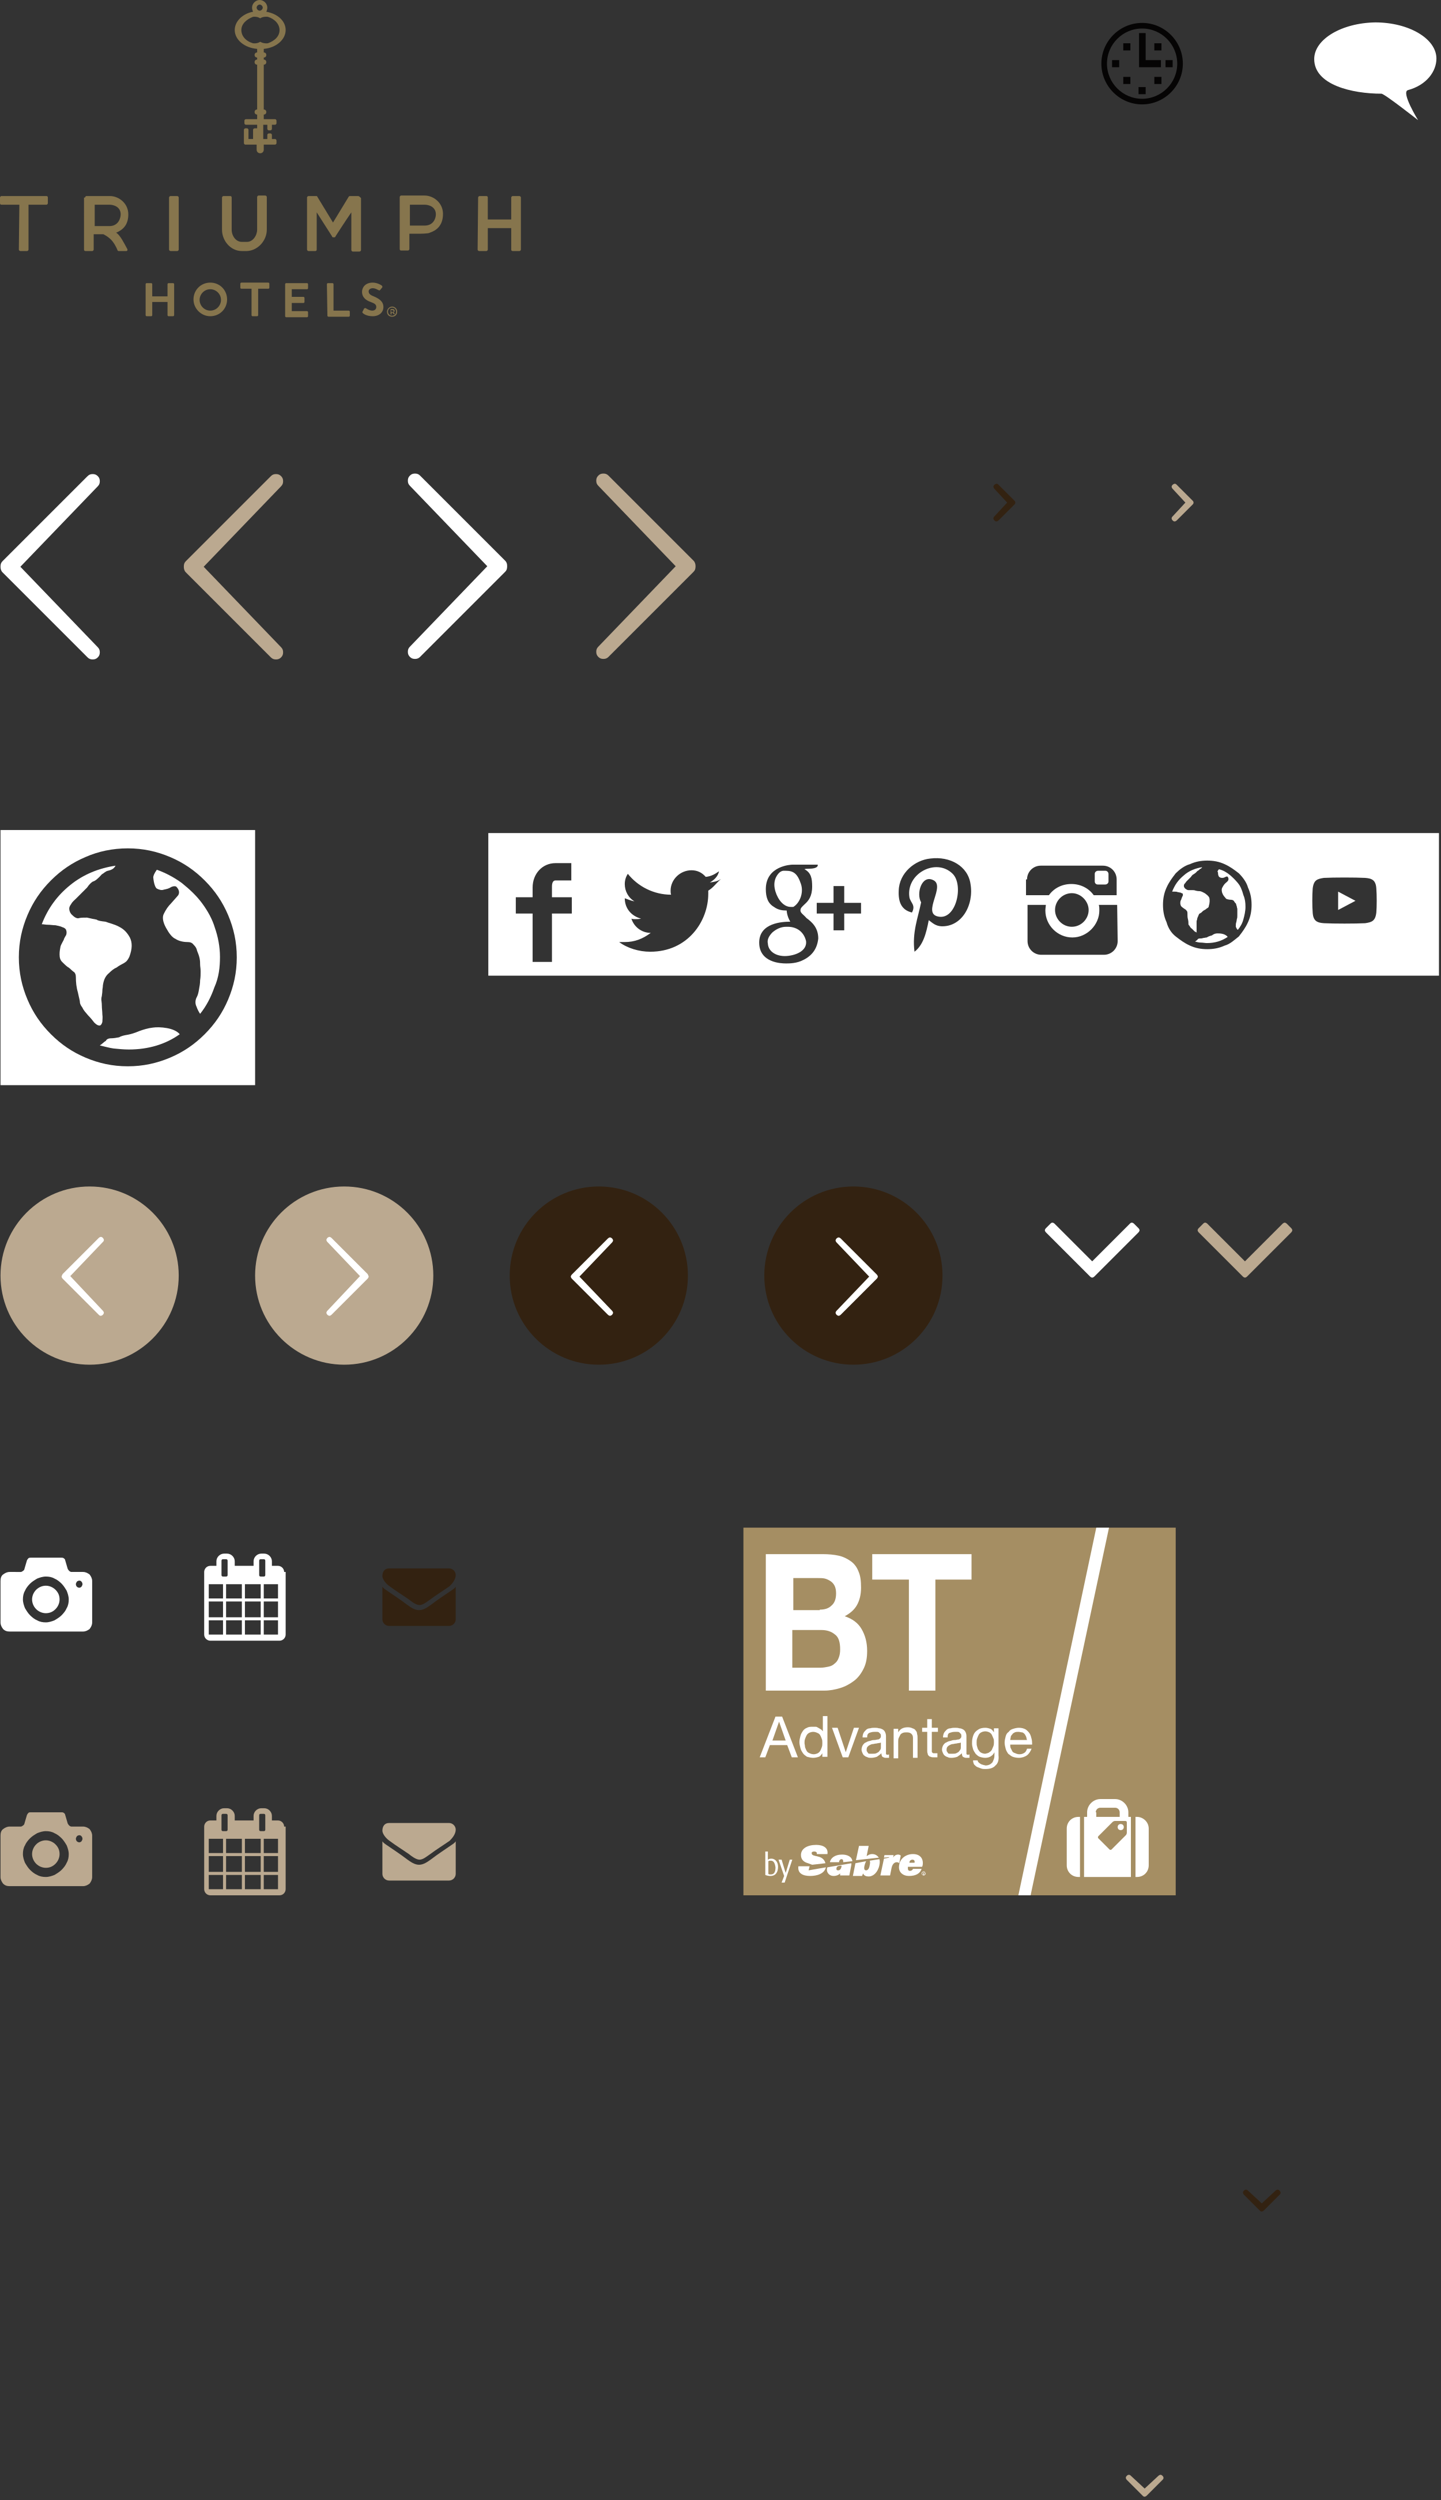 <?xml version="1.0" encoding="utf-8"?>
<!-- Generator: Adobe Illustrator 19.2.0, SVG Export Plug-In . SVG Version: 6.00 Build 0)  -->
<svg version="1.1" id="Layer_1" xmlns="http://www.w3.org/2000/svg" xmlns:xlink="http://www.w3.org/1999/xlink" x="0px" y="0px"
	 width="283px" height="491px" viewBox="0 0 283 491" style="enable-background:new 0 0 283 491;" xml:space="preserve">
<rect x="0" y="0" width="283" height="491" fill="#333333" stroke="none"/>
<style type="text/css">
	.st0{fill:#332211;}
	.st1{fill:#BBA990;}
	.st2{fill:#FFFFFF;}
	.st3{fill:#86754D;}
	.st4{fill:#050404;}
	.st5{fill:#A58E63;}
</style>
<circle class="st0" cx="167.6" cy="250.5" r="17.5"/>
<circle class="st0" cx="117.6" cy="250.5" r="17.5"/>
<circle class="st1" cx="67.6" cy="250.5" r="17.5"/>
<circle class="st1" cx="17.6" cy="250.5" r="17.5"/>
<path class="st2" d="M80.5,127c-0.3,0.3-0.4,0.6-0.4,1c0,0.4,0.1,0.7,0.4,1s0.6,0.4,1,0.4s0.7-0.1,1-0.4l16.7-16.7
	c0.3-0.3,0.4-0.6,0.4-1.1s-0.1-0.8-0.4-1.1L82.5,93.4c-0.3-0.3-0.6-0.4-1-0.4s-0.7,0.1-1,0.4s-0.4,0.6-0.4,1s0.1,0.7,0.4,1
	l15.2,15.8L80.5,127z"/>
<path class="st2" d="M4,111.3l15.2-15.8c0.3-0.3,0.4-0.6,0.4-1s-0.1-0.7-0.4-1s-0.6-0.4-1-0.4s-0.7,0.1-1,0.4L0.5,110.2
	c-0.3,0.3-0.4,0.6-0.4,1.1c0,0.4,0.1,0.8,0.4,1.1l16.7,16.7c0.3,0.3,0.6,0.4,1,0.4s0.7-0.1,1-0.4s0.4-0.6,0.4-1s-0.1-0.7-0.4-1
	L4,111.3z"/>
<path class="st1" d="M117.5,127c-0.3,0.3-0.4,0.6-0.4,1c0,0.4,0.1,0.7,0.4,1s0.6,0.4,1,0.4s0.7-0.1,1-0.4l16.7-16.7
	c0.3-0.3,0.4-0.6,0.4-1.1c0-0.4-0.1-0.8-0.4-1.1l-16.7-16.7c-0.3-0.3-0.6-0.4-1-0.4s-0.7,0.1-1,0.4s-0.4,0.6-0.4,1s0.1,0.7,0.4,1
	l15.2,15.8L117.5,127z"/>
<path class="st1" d="M40,111.3l15.2-15.8c0.3-0.3,0.4-0.6,0.4-1s-0.1-0.7-0.4-1s-0.6-0.4-1-0.4s-0.7,0.1-1,0.4l-16.7,16.7
	c-0.3,0.3-0.4,0.6-0.4,1.1c0,0.4,0.1,0.8,0.4,1.1l16.7,16.7c0.3,0.3,0.6,0.4,1,0.4s0.7-0.1,1-0.4s0.4-0.6,0.4-1s-0.1-0.7-0.4-1
	L40,111.3z"/>
<path class="st2" d="M20.2,257.4c0.1,0.1,0.2,0.3,0.2,0.4s-0.1,0.3-0.2,0.4s-0.3,0.2-0.4,0.2c-0.2,0-0.3-0.1-0.4-0.2l-7.1-7.1
	c-0.1-0.1-0.2-0.3-0.2-0.4s0.1-0.3,0.2-0.5l7.1-7.1c0.1-0.1,0.3-0.2,0.4-0.2c0.2,0,0.3,0.1,0.4,0.2c0.1,0.1,0.2,0.3,0.2,0.4
	c0,0.2-0.1,0.3-0.2,0.4l-6.4,6.7L20.2,257.4z"/>
<path class="st2" d="M64.3,257.4c-0.1,0.1-0.2,0.3-0.2,0.4s0.1,0.3,0.2,0.4s0.3,0.2,0.4,0.2s0.3-0.1,0.4-0.2l7.1-7.1
	c0.1-0.1,0.2-0.3,0.2-0.4s-0.1-0.3-0.2-0.5l-7.1-7.1c-0.1-0.1-0.3-0.2-0.4-0.2s-0.3,0.1-0.4,0.2s-0.2,0.3-0.2,0.4s0.1,0.3,0.2,0.4
	l6.4,6.7L64.3,257.4z"/>
<path class="st2" d="M120.2,257.4c0.1,0.1,0.2,0.3,0.2,0.4s-0.1,0.3-0.2,0.4s-0.3,0.2-0.4,0.2s-0.3-0.1-0.4-0.2l-7.1-7.1
	c-0.1-0.1-0.2-0.3-0.2-0.4s0.1-0.3,0.2-0.4l7.1-7.1c0.1-0.1,0.3-0.2,0.4-0.2s0.3,0.1,0.4,0.2s0.2,0.3,0.2,0.4s-0.1,0.3-0.2,0.4
	l-6.4,6.7L120.2,257.4z"/>
<path class="st2" d="M164.3,257.4c-0.1,0.1-0.2,0.3-0.2,0.4s0.1,0.3,0.2,0.4c0.1,0.1,0.3,0.2,0.4,0.2c0.1,0,0.3-0.1,0.4-0.2l7.1-7.1
	c0.1-0.1,0.2-0.3,0.2-0.4s-0.1-0.3-0.2-0.4l-7.1-7.1c-0.1-0.1-0.3-0.2-0.4-0.2c-0.1,0-0.3,0.1-0.4,0.2c-0.1,0.1-0.2,0.3-0.2,0.4
	s0.1,0.3,0.2,0.4l6.4,6.7L164.3,257.4z"/>
<path class="st1" d="M224.8,488.7l-2.7-2.5c-0.1-0.1-0.2-0.2-0.4-0.2s-0.3,0.1-0.4,0.2c-0.1,0.1-0.2,0.2-0.2,0.4
	c0,0.1,0.1,0.3,0.2,0.4l3.1,3.1c0.1,0.1,0.2,0.2,0.4,0.2c0.1,0,0.3-0.1,0.4-0.2l3.1-3.1c0.1-0.1,0.2-0.2,0.2-0.4s-0.1-0.3-0.2-0.4
	c-0.1-0.1-0.2-0.2-0.4-0.2c-0.1,0-0.3,0.1-0.4,0.2L224.8,488.7z"/>
<path class="st0" d="M247.8,432.7l-2.7-2.5c-0.1-0.1-0.2-0.2-0.4-0.2s-0.3,0.1-0.4,0.2c-0.1,0.1-0.2,0.2-0.2,0.4
	c0,0.1,0.1,0.3,0.2,0.4l3.1,3.1c0.1,0.1,0.2,0.2,0.4,0.2c0.1,0,0.3-0.1,0.4-0.2l3.1-3.1c0.1-0.1,0.2-0.2,0.2-0.4
	c0-0.1-0.1-0.3-0.2-0.4s-0.2-0.2-0.4-0.2c-0.1,0-0.3,0.1-0.4,0.2L247.8,432.7z"/>
<path class="st0" d="M197.8,98.7l-2.5,2.7c-0.1,0.1-0.2,0.2-0.2,0.4s0.1,0.3,0.2,0.4c0.1,0.1,0.2,0.2,0.4,0.2c0.1,0,0.3-0.1,0.4-0.2
	l3.1-3.1c0.1-0.1,0.2-0.2,0.2-0.4s-0.1-0.3-0.2-0.4l-3.1-3.1c-0.1-0.1-0.2-0.2-0.4-0.2c-0.1,0-0.3,0.1-0.4,0.2
	c-0.1,0.1-0.2,0.2-0.2,0.4c0,0.1,0.1,0.3,0.2,0.4L197.8,98.7z"/>
<path class="st1" d="M232.8,98.7l-2.5,2.7c-0.1,0.1-0.2,0.2-0.2,0.4s0.1,0.3,0.2,0.4c0.1,0.1,0.2,0.2,0.4,0.2c0.1,0,0.3-0.1,0.4-0.2
	l3.1-3.1c0.1-0.1,0.2-0.2,0.2-0.4s-0.1-0.3-0.2-0.4l-3.1-3.1c-0.1-0.1-0.2-0.2-0.4-0.2c-0.1,0-0.3,0.1-0.4,0.2s-0.2,0.2-0.2,0.4
	c0,0.1,0.1,0.3,0.2,0.4L232.8,98.7z"/>
<path class="st2" d="M7.1,312.2c-0.5,0.5-0.8,1.2-0.8,1.9s0.3,1.4,0.8,1.9s1.2,0.8,1.9,0.8c0.8,0,1.4-0.3,1.9-0.8s0.8-1.2,0.8-1.9
	c0-0.8-0.3-1.4-0.8-1.9s-1.2-0.8-1.9-0.8S7.6,311.7,7.1,312.2z M14,308.7c-0.1,0-0.3-0.1-0.4-0.2c-0.1-0.1-0.2-0.2-0.3-0.4l-0.5-1.7
	c0-0.1-0.1-0.3-0.3-0.4c-0.1-0.1-0.3-0.1-0.4-0.1H6c-0.1,0-0.3,0-0.4,0.1s-0.2,0.2-0.3,0.4l-0.5,1.7c0,0.1-0.1,0.3-0.3,0.4
	c-0.1,0.1-0.3,0.2-0.4,0.2H1.9c-0.5,0-0.9,0.2-1.3,0.5s-0.5,0.8-0.5,1.3v8.1c0,0.5,0.2,0.9,0.5,1.3c0.4,0.4,0.8,0.5,1.3,0.5h14.4
	c0.5,0,0.9-0.2,1.3-0.5c0.3-0.4,0.5-0.8,0.5-1.3v-8.1c0-0.5-0.2-0.9-0.5-1.3c-0.4-0.3-0.8-0.5-1.3-0.5H14L14,308.7z M7.3,318.2
	c-0.5-0.2-1-0.6-1.4-1s-0.7-0.9-1-1.4c-0.2-0.5-0.4-1.1-0.4-1.7s0.1-1.2,0.4-1.7c0.2-0.5,0.6-1,1-1.4s0.9-0.7,1.4-1
	c0.5-0.2,1.1-0.4,1.7-0.4c0.6,0,1.2,0.1,1.7,0.4c0.5,0.2,1,0.6,1.4,1s0.7,0.9,1,1.4c0.2,0.5,0.4,1.1,0.4,1.7s-0.1,1.2-0.4,1.7
	c-0.2,0.5-0.6,1-1,1.4s-0.9,0.7-1.4,1c-0.5,0.2-1.1,0.4-1.7,0.4S7.8,318.5,7.3,318.2z M15.1,311.6c-0.1-0.1-0.2-0.3-0.2-0.5
	s0.1-0.3,0.2-0.5c0.1-0.1,0.3-0.2,0.5-0.2s0.3,0.1,0.4,0.2c0.1,0.1,0.2,0.3,0.2,0.5s-0.1,0.3-0.2,0.5c-0.1,0.1-0.3,0.2-0.4,0.2
	C15.4,311.8,15.2,311.7,15.1,311.6z"/>
<path class="st1" d="M7.1,362.2c-0.5,0.5-0.8,1.2-0.8,1.9s0.3,1.4,0.8,1.9s1.2,0.8,1.9,0.8c0.8,0,1.4-0.3,1.9-0.8s0.8-1.2,0.8-1.9
	c0-0.8-0.3-1.4-0.8-1.9s-1.2-0.8-1.9-0.8S7.6,361.7,7.1,362.2z M14,358.7c-0.1,0-0.3-0.1-0.4-0.2c-0.1-0.1-0.2-0.2-0.3-0.4l-0.5-1.7
	c0-0.1-0.1-0.3-0.3-0.4c-0.1-0.1-0.3-0.1-0.4-0.1H6c-0.1,0-0.3,0-0.4,0.1s-0.2,0.2-0.3,0.4l-0.5,1.7c0,0.1-0.1,0.3-0.3,0.4
	c-0.1,0.1-0.3,0.2-0.4,0.2H1.9c-0.5,0-0.9,0.2-1.3,0.5s-0.5,0.8-0.5,1.3v8.1c0,0.5,0.2,0.9,0.5,1.3c0.4,0.4,0.8,0.5,1.3,0.5h14.4
	c0.5,0,0.9-0.2,1.3-0.5c0.3-0.4,0.5-0.8,0.5-1.3v-8.1c0-0.5-0.2-0.9-0.5-1.3c-0.4-0.3-0.8-0.5-1.3-0.5H14L14,358.7z M7.3,368.2
	c-0.5-0.2-1-0.6-1.4-1s-0.7-0.9-1-1.4c-0.2-0.5-0.4-1.1-0.4-1.7s0.1-1.2,0.4-1.7c0.2-0.5,0.6-1,1-1.4s0.9-0.7,1.4-1
	c0.5-0.2,1.1-0.4,1.7-0.4c0.6,0,1.2,0.1,1.7,0.4c0.5,0.2,1,0.6,1.4,1s0.7,0.9,1,1.4c0.2,0.5,0.4,1.1,0.4,1.7s-0.1,1.2-0.4,1.7
	c-0.2,0.5-0.6,1-1,1.4s-0.9,0.7-1.4,1c-0.5,0.2-1.1,0.4-1.7,0.4C8.4,368.6,7.8,368.5,7.3,368.2z M15.1,361.6
	c-0.1-0.1-0.2-0.3-0.2-0.5s0.1-0.3,0.2-0.5c0.1-0.1,0.3-0.2,0.5-0.2s0.3,0.1,0.4,0.2c0.1,0.1,0.2,0.3,0.2,0.5s-0.1,0.3-0.2,0.5
	c-0.1,0.1-0.3,0.2-0.4,0.2C15.4,361.8,15.2,361.7,15.1,361.6z"/>
<g>
	<path class="st2" d="M20.1,200.7c0-0.4,0.1-0.9,0-1.5c0-0.6-0.1-1.1-0.1-1.7c0-0.6-0.1-1-0.1-1.2c0-0.1,0-0.4,0.1-0.7
		c0-0.2,0.1-0.6,0.1-1s0.1-0.7,0.1-1c0-0.2,0.1-0.5,0.1-0.6c0.2-0.9,0.6-1.5,1.1-1.9c0.5-0.5,1-0.9,1.5-1.1c0.5-0.4,1-0.6,1.5-0.9
		s0.7-0.6,1-1.2c0.6-1.6,0.6-2.8,0.1-3.8c-0.5-0.9-1.1-1.6-2.1-2.1c-0.9-0.5-1.9-0.7-2.7-1c-0.9-0.1-1.5-0.2-1.7-0.4
		c-0.5-0.1-1.1-0.2-1.9-0.4c-0.7,0-1.2,0-1.6,0.1c-0.2,0.1-0.7,0-1.2-0.5c-0.5-0.4-0.7-0.9-0.7-1.4c0-0.2,0.1-0.5,0.4-0.9
		c0.2-0.4,0.6-0.7,1-1.1c0.4-0.4,0.7-0.7,1.1-1.1c0.4-0.4,0.7-0.7,1-1c0.4-0.6,0.9-1.1,1.2-1.2c0.4-0.1,1-0.6,1.7-1.4
		c0.4-0.2,0.7-0.6,1.2-0.7c0.9-0.2,1.2-0.5,1.5-1c-3.3,0.5-6.3,1.7-8.9,3.8s-4.4,4.6-5.6,7.7c0.4,0,0.7,0.1,1.2,0.1s1,0.1,1.5,0.1
		c0.5,0.1,1,0.2,1.4,0.4c0.4,0.1,0.7,0.4,0.7,0.6c0.1,0.2,0.1,0.6,0,0.9c-0.1,0.2-0.4,0.6-0.5,1c-0.2,0.4-0.4,0.7-0.6,1.2
		c-0.1,0.5-0.2,1-0.2,1.6s0.1,1.1,0.5,1.5s0.7,0.7,1.1,1c0.4,0.2,0.7,0.6,1.1,0.9c0.4,0.2,0.5,0.7,0.5,1.1c0,1,0.1,2,0.4,3
		c0.2,1,0.4,1.6,0.4,2c0,0.1,0.1,0.5,0.5,1c0.2,0.5,0.6,0.9,1.1,1.5c0.5,0.5,0.9,1,1.2,1.4c0.4,0.4,0.7,0.6,1.1,0.6
		C19.9,201.3,20,201,20.1,200.7z"/>
	<path class="st2" d="M32.8,201.9c-1.1-0.2-2.1-0.2-2.8-0.1c-0.9,0.1-1.9,0.4-2.7,0.7c-0.9,0.4-1.7,0.6-2.2,0.7
		c-0.6,0.1-1.2,0.2-1.7,0.5c-0.5,0.1-1.1,0.2-1.6,0.2s-0.9,0.2-1,0.5c-0.4,0.2-0.7,0.6-1.2,0.9c0.9,0.2,1.9,0.5,2.7,0.6
		c1,0.1,2,0.2,3,0.2c3.8,0,7.2-1,10-3C34.8,202.5,33.9,202.1,32.8,201.9z"/>
	<path class="st2" d="M0.1,163v50.1h50V163H0.1z M44.8,196.3c-1.1,2.6-2.6,4.8-4.6,6.8s-4.2,3.5-6.8,4.6s-5.3,1.7-8.3,1.7
		s-5.7-0.6-8.3-1.7c-2.6-1.1-4.8-2.6-6.8-4.6s-3.5-4.2-4.6-6.8S3.7,191,3.7,188s0.6-5.7,1.7-8.3s2.6-4.8,4.6-6.8s4.2-3.5,6.8-4.6
		c2.5-1.1,5.3-1.7,8.3-1.7s5.7,0.6,8.3,1.7c2.6,1.1,4.8,2.6,6.8,4.6s3.5,4.2,4.6,6.8s1.7,5.3,1.7,8.3S45.9,193.7,44.8,196.3z"/>
	<path class="st2" d="M39.7,177.4c-1.1-1.5-2.5-2.8-4-4c-1.5-1.1-3.2-2-4.9-2.6c-0.5,0.7-0.7,1.2-0.7,1.5c0.1,1.2,0.4,2,0.7,2.2
		c0.4,0.2,0.9,0.4,1.4,0.2c0.5-0.1,1-0.2,1.4-0.5c0.5-0.2,0.7-0.2,1-0.1c0.6,0.6,0.7,1.2,0.4,1.7c-0.4,0.5-0.9,1-1.4,1.6
		c-0.6,0.6-1,1.2-1.4,2c-0.4,0.7-0.2,1.7,0.4,2.8s1.2,1.9,1.9,2.2c0.6,0.4,1.5,0.6,2.3,0.6c0.5,0,0.9,0.1,1.2,0.5
		c0.4,0.4,0.6,0.7,0.7,1.2c0.2,0.5,0.4,1,0.5,1.5s0.1,0.9,0.1,1.2c0,0.4,0.1,0.7,0.1,1.4c0,0.5,0,1.1-0.1,1.7c0,0.6-0.1,1.2-0.2,1.7
		c-0.1,0.6-0.2,1.1-0.4,1.5c-0.4,0.7-0.4,1.4-0.1,2c0.2,0.6,0.5,1.1,0.7,1.4c1.2-1.5,2.1-3.2,2.8-5.2c0.9-2,1.1-4,1.1-6
		s-0.4-4-1-5.7C41.7,180.5,40.8,178.9,39.7,177.4z"/>
</g>
<path class="st2" d="M41,321v-2.8h2.8v2.8H41z M44.4,321v-2.8h3.1v2.8H44.4z M41,317.6v-3.1h2.8v3.1H41z M44.4,317.6v-3.1h3.1v3.1
	H44.4z M41,313.9v-2.8h2.8v2.8H41z M48.1,321v-2.8h3.1v2.8H48.1z M44.4,313.9v-2.8h3.1v2.8H44.4z M51.8,321v-2.8h2.8v2.8H51.8z
	 M48.1,317.6v-3.1h3.1v3.1H48.1z M44.7,309.3c0,0.2-0.1,0.3-0.3,0.3h-0.6c-0.2,0-0.3-0.1-0.3-0.3v-2.8c0-0.2,0.1-0.3,0.3-0.3h0.6
	c0.2,0,0.3,0.1,0.3,0.3V309.3z M51.8,317.6v-3.1h2.8v3.1H51.8z M48.1,313.9v-2.8h3.1v2.8H48.1z M51.8,313.9v-2.8h2.8v2.8H51.8z
	 M52.1,309.3c0,0.2-0.1,0.3-0.3,0.3h-0.6c-0.2,0-0.3-0.1-0.3-0.3v-2.8c0-0.2,0.1-0.3,0.3-0.3h0.6c0.2,0,0.3,0.1,0.3,0.3V309.3z
	 M55.8,308.7c0-0.7-0.6-1.2-1.2-1.2h-1.2v-0.9c0-0.8-0.7-1.5-1.5-1.5h-0.6c-0.8,0-1.5,0.7-1.5,1.5v0.9h-3.7v-0.9
	c0-0.8-0.7-1.5-1.5-1.5H44c-0.8,0-1.5,0.7-1.5,1.5v0.9h-1.2c-0.7,0-1.2,0.6-1.2,1.2V321c0,0.7,0.6,1.2,1.2,1.2h13.6
	c0.7,0,1.2-0.6,1.2-1.2v-12.3H55.8z"/>
<path class="st1" d="M41,371v-2.8h2.8v2.8H41z M44.4,371v-2.8h3.1v2.8H44.4z M41,367.6v-3.1h2.8v3.1H41z M44.4,367.6v-3.1h3.1v3.1
	H44.4z M41,363.9v-2.8h2.8v2.8H41z M48.1,371v-2.8h3.1v2.8H48.1z M44.4,363.9v-2.8h3.1v2.8H44.4z M51.8,371v-2.8h2.8v2.8H51.8z
	 M48.1,367.6v-3.1h3.1v3.1H48.1z M44.7,359.3c0,0.2-0.1,0.3-0.3,0.3h-0.6c-0.2,0-0.3-0.1-0.3-0.3v-2.8c0-0.2,0.1-0.3,0.3-0.3h0.6
	c0.2,0,0.3,0.1,0.3,0.3V359.3z M51.8,367.6v-3.1h2.8v3.1H51.8z M48.1,363.9v-2.8h3.1v2.8H48.1z M51.8,363.9v-2.8h2.8v2.8H51.8z
	 M52.1,359.3c0,0.2-0.1,0.3-0.3,0.3h-0.6c-0.2,0-0.3-0.1-0.3-0.3v-2.8c0-0.2,0.1-0.3,0.3-0.3h0.6c0.2,0,0.3,0.1,0.3,0.3V359.3z
	 M55.8,358.7c0-0.7-0.6-1.2-1.2-1.2h-1.2v-0.9c0-0.8-0.7-1.5-1.5-1.5h-0.6c-0.8,0-1.5,0.7-1.5,1.5v0.9h-3.7v-0.9
	c0-0.8-0.7-1.5-1.5-1.5H44c-0.8,0-1.5,0.7-1.5,1.5v0.9h-1.2c-0.7,0-1.2,0.6-1.2,1.2V371c0,0.7,0.6,1.2,1.2,1.2h13.6
	c0.7,0,1.2-0.6,1.2-1.2v-12.3H55.8z"/>
<g>
	<path class="st2" d="M154.7,182c-0.1,0-0.1,0-0.3,0c-1.1,0-2,0.5-2.7,1.1c-0.6,0.6-1.1,1.4-0.9,2.2c0.1,1.7,1.9,2.7,4.1,2.4
		c2.2-0.3,3.6-1.4,3.4-2.9C157.9,183.1,156.6,182,154.7,182z"/>
	<path class="st2" d="M157.3,173.6c-0.7-2.1-1.5-2.6-3-2.6c-0.1,0-0.3,0-0.5,0c-0.7,0.1-1.2,0.8-1.5,1.5c-0.3,0.8-0.3,1.6,0,2.6
		c0.5,1.6,1.6,3,3,3c0.1,0,0.3,0,0.5,0C157,177.4,157.9,175.4,157.3,173.6z"/>
	<path class="st2" d="M235,183c0-0.1,0-0.4,0-0.6s0-0.5,0-0.7s0-0.4,0-0.5s0-0.1,0-0.2s0-0.2,0.1-0.4c0-0.1,0-0.2,0.1-0.4
		c0-0.1,0-0.2,0.1-0.2c0.1-0.4,0.2-0.6,0.5-0.7c0.2-0.1,0.4-0.4,0.6-0.5c0.2-0.1,0.4-0.2,0.6-0.4c0.2-0.1,0.4-0.2,0.4-0.5
		c0.2-0.6,0.2-1.2,0.1-1.6c-0.2-0.4-0.5-0.6-0.9-0.9c-0.4-0.2-0.7-0.4-1.1-0.4s-0.6-0.1-0.7-0.1c-0.2-0.1-0.5-0.1-0.7-0.1
		s-0.5,0-0.7,0c-0.1,0-0.2,0-0.5-0.2c-0.2-0.1-0.4-0.4-0.4-0.6c0-0.1,0-0.2,0.1-0.4c0.1-0.1,0.2-0.2,0.4-0.5
		c0.1-0.1,0.4-0.4,0.5-0.5s0.2-0.2,0.4-0.4c0.1-0.2,0.4-0.5,0.5-0.5c0.1-0.1,0.4-0.2,0.7-0.6c0.1-0.1,0.4-0.2,0.5-0.4
		c0.2-0.1,0.4-0.2,0.5-0.4c-1.3,0.2-2.6,0.7-3.6,1.6c-1.1,0.9-1.8,1.9-2.3,3.2c0.1,0,0.4,0,0.5,0c0.2,0,0.4,0,0.6,0.1
		c0.2,0,0.4,0.1,0.6,0.1c0.1,0.1,0.2,0.1,0.4,0.2c0,0.1,0,0.2,0,0.4c-0.1,0.1-0.1,0.2-0.2,0.4s-0.1,0.4-0.2,0.5
		c-0.1,0.2-0.1,0.4-0.1,0.6s0.1,0.5,0.2,0.6c0.1,0.1,0.2,0.2,0.5,0.4c0.1,0.1,0.4,0.2,0.5,0.4c0.1,0.1,0.2,0.2,0.2,0.5
		c0,0.4,0,0.9,0.1,1.2c0.1,0.4,0.1,0.7,0.1,0.9s0,0.2,0.2,0.4c0.1,0.2,0.2,0.4,0.5,0.6c0.2,0.2,0.4,0.4,0.5,0.5s0.4,0.2,0.5,0.2
		C234.9,183.2,235,183.1,235,183z"/>
	<path class="st2" d="M95.9,163.6v28h186.7v-28H95.9z M112.2,172.9h-3.1c-0.5,0-0.7,0.5-0.7,1.2v2.1h3.9v3.2h-3.9v9.5h-3.8v-9.5
		h-3.3v-3.2h3.3v-1.9c0-2.7,1.9-4.8,4.5-4.8h3.1V172.9z M139.1,174.9c0,0.1,0,0.2,0,0.6c0,5.4-4,11.4-11.4,11.4
		c-2.2,0-4.5-0.7-6.1-1.9c0.2,0,0.6,0,1.1,0c1.9,0,3.5-0.6,5.1-1.8c-1.8,0-3.3-1.2-3.8-2.8c0.2,0.1,0.5,0.1,0.7,0.1
		c0.5,0,0.7,0,1.2-0.1c-1.9-0.5-3.2-2-3.2-4l0,0c0.6,0.2,1.2,0.5,1.9,0.6c-1.2-0.7-1.9-2-1.9-3.4c0-0.7,0.2-1.4,0.6-2
		c2,2.5,5.1,4.1,8.5,4.1c-0.1-0.2-0.1-0.6-0.1-0.8c0-2.2,1.9-4,4.1-4c1.2,0,2.1,0.5,2.8,1.3c1.1-0.1,1.9-0.6,2.6-1.1
		c-0.2,1.1-1.1,1.8-1.8,2.2c0.8-0.1,1.5-0.2,2.2-0.7C140.5,173.6,140.1,174.3,139.1,174.9z M157.8,188.5c-1.3,0.7-2.8,0.7-3.3,0.7
		c-0.1,0-0.1,0-0.1,0s0,0-0.1,0c-0.8,0-5.2-0.1-5.2-4.1c0-3.9,4.6-4.1,6.1-4.1l0,0c-0.7-1.2-0.7-2.2-0.7-2.2s-0.1,0-0.2,0
		c-0.6,0-1.5-0.1-2.3-0.7c-1.2-0.7-1.6-1.9-1.6-3.5c0-4.6,5-4.8,5.2-4.8h5v0.1c0,0.6-1.1,0.7-1.8,0.7c-0.1,0-0.7,0-0.8,0.1
		c1.3,0.7,1.5,1.8,1.5,3.4c0,1.9-0.7,2.8-1.5,3.5c-0.5,0.5-0.8,0.7-0.8,1.2s0.6,0.8,1.2,1.5c1.1,0.8,2.3,1.9,2.3,4
		C160.5,186.2,159.6,187.6,157.8,188.5z M169.1,179.4h-3.3v3.3h-2.1v-3.3h-3.3v-2.1h3.3V174h2.1v3.3h3.3V179.4z M184.8,181.9
		c-1.1-0.1-1.6-0.6-2.4-1.2c-0.5,2.6-1.1,4.9-2.8,6.2c-0.5-3.8,0.7-6.7,1.3-9.7c-1-1.7,0.1-5.4,2.3-4.4c2.7,1.1-2.3,6.6,1.1,7.2
		c3.5,0.7,5-6.2,2.8-8.4c-3.2-3.2-9.2-0.1-8.5,4.6c0.2,1.1,1.3,1.5,0.5,3c-2.1-0.5-2.7-2.1-2.6-4.3c0.1-3.5,3.2-6,6.2-6.3
		c3.9-0.5,7.4,1.5,7.9,5C191.3,177.7,188.9,182.1,184.8,181.9z M201.7,172.7c0-1.5,1.2-2.7,2.7-2.7h12.2c1.5,0,2.7,1.2,2.7,2.7v3.1
		h-4.5c-1-1.4-2.6-2.2-4.4-2.2s-3.4,0.8-4.4,2.2h-4.5v-3.1H201.7z M213.8,178.7c0,1.8-1.5,3.3-3.3,3.3s-3.3-1.5-3.3-3.3
		s1.5-3.3,3.3-3.3S213.8,177,213.8,178.7z M219.5,184.8c0,1.5-1.2,2.7-2.7,2.7h-12.3c-1.5,0-2.7-1.2-2.7-2.7v-7.1h3.6
		c0,0.2-0.1,0.7-0.1,1.1c0,2.9,2.4,5.3,5.3,5.3c2.9,0,5.3-2.5,5.3-5.3c0-0.5,0-0.7-0.1-1.1h3.6L219.5,184.8L219.5,184.8z
		 M245.1,181.1c-0.5,1.1-1.1,1.9-1.8,2.8c-0.9,0.7-1.7,1.5-2.8,1.8c-1.1,0.5-2.2,0.7-3.4,0.7s-2.3-0.2-3.4-0.7s-1.9-1.1-2.8-1.8
		c-0.9-0.7-1.5-1.7-1.8-2.8c-0.5-1.1-0.7-2.2-0.7-3.4s0.2-2.3,0.7-3.4s1.1-1.9,1.8-2.8c0.7-0.7,1.7-1.5,2.8-1.8
		c1.1-0.5,2.2-0.7,3.4-0.7s2.3,0.2,3.4,0.7s1.9,1.1,2.8,1.8c0.7,0.7,1.5,1.7,1.8,2.8c0.5,1.1,0.7,2.2,0.7,3.4S245.6,180,245.1,181.1
		z M270.3,179.2c-0.2,1.7-0.9,1.9-2.2,2.1c-1.9,0.1-6.2,0.1-8.1,0c-1.3-0.1-2.1-0.4-2.2-2.1c-0.1-1.2-0.1-3.4,0-4.7
		c0.2-1.7,0.9-1.9,2.2-2.1c1.9-0.1,6.2-0.1,8.1,0c1.3,0.1,2.1,0.4,2.2,2.1C270.4,175.8,270.4,178,270.3,179.2z"/>
	<path class="st2" d="M239.1,183.3c-0.4,0-0.7,0.1-1.1,0.4c-0.4,0.1-0.7,0.2-1,0.4c-0.2,0-0.5,0.1-0.7,0.1c-0.2,0.1-0.5,0.1-0.7,0.1
		s-0.4,0.1-0.4,0.2c-0.1,0.1-0.2,0.2-0.5,0.4c0.4,0.1,0.7,0.2,1.1,0.2c0.4,0,0.9,0.1,1.2,0.1c1.6,0,2.9-0.4,4.1-1.2
		c-0.1-0.2-0.5-0.5-1-0.6C239.8,183.3,239.3,183.3,239.1,183.3z"/>
	<path class="st2" d="M243.1,173.4c-0.5-0.6-1-1.1-1.6-1.6s-1.3-0.9-2.1-1.1c-0.2,0.2-0.4,0.5-0.2,0.6c0,0.5,0.1,0.9,0.4,1
		c0.1,0.1,0.4,0.1,0.5,0.1c0.2,0,0.4-0.1,0.6-0.2s0.4-0.1,0.4,0c0.2,0.2,0.2,0.5,0.1,0.7s-0.4,0.4-0.6,0.6c-0.2,0.2-0.4,0.5-0.6,0.9
		c-0.1,0.2-0.1,0.7,0.1,1.1c0.2,0.5,0.5,0.7,0.7,1c0.2,0.1,0.6,0.2,1,0.2c0.2,0,0.4,0.1,0.5,0.2c0.1,0.1,0.2,0.4,0.4,0.5
		c0.1,0.2,0.1,0.4,0.2,0.6c0,0.2,0.1,0.4,0.1,0.5s0,0.4,0,0.6s0,0.5,0,0.7s0,0.5-0.1,0.7c0,0.2-0.1,0.5-0.1,0.6
		c-0.1,0.2-0.1,0.6-0.1,0.9c0.1,0.2,0.2,0.5,0.4,0.6c0.5-0.6,0.9-1.3,1.1-2.1c0.2-0.7,0.4-1.6,0.4-2.4c0-0.9-0.1-1.6-0.4-2.3
		C243.9,174.7,243.6,174,243.1,173.4z"/>
	<path class="st2" d="M215.6,173.7h1.5c0.2,0,0.6-0.2,0.6-0.6v-1.5c0-0.2-0.2-0.6-0.6-0.6h-1.5c-0.2,0-0.6,0.2-0.6,0.6v1.5
		C215,173.4,215.2,173.7,215.6,173.7z"/>
	<polygon class="st2" points="262.8,178.7 266.2,176.9 262.8,175.1 	"/>
</g>
<path class="st0" d="M89.5,311.6c-0.2,0.3-0.5,0.5-0.8,0.7c-1.3,0.9-2.7,1.8-4,2.8c-0.7,0.5-1.5,1.1-2.4,1.1l0,0l0,0
	c-0.9,0-1.7-0.6-2.4-1.1c-1.3-1-2.7-1.9-4-2.8c-0.3-0.2-0.6-0.4-0.8-0.7v6.4c0,0.7,0.6,1.3,1.3,1.3h11.8c0.7,0,1.3-0.6,1.3-1.3
	V311.6z M89.5,309.3c0-0.7-0.6-1.3-1.3-1.3H76.4c-0.9,0-1.3,0.7-1.3,1.5c0,0.7,0.8,1.6,1.4,2c1.2,0.9,2.5,1.7,3.8,2.6
	c0.5,0.4,1.4,1.1,2.1,1.1l0,0l0,0c0.7,0,1.5-0.7,2.1-1.1c1.2-0.9,2.5-1.7,3.8-2.6C88.8,311,89.5,310.2,89.5,309.3z"/>
<path class="st1" d="M89.5,361.6c-0.2,0.3-0.5,0.5-0.8,0.7c-1.3,0.9-2.7,1.8-4,2.8c-0.7,0.5-1.5,1.1-2.4,1.1l0,0l0,0
	c-0.9,0-1.7-0.6-2.4-1.1c-1.3-1-2.7-1.9-4-2.8c-0.3-0.2-0.6-0.4-0.8-0.7v6.4c0,0.7,0.6,1.3,1.3,1.3h11.8c0.7,0,1.3-0.6,1.3-1.3
	V361.6z M89.5,359.3c0-0.7-0.6-1.3-1.3-1.3H76.4c-0.9,0-1.3,0.7-1.3,1.5c0,0.7,0.8,1.6,1.4,2c1.2,0.9,2.5,1.7,3.8,2.6
	c0.5,0.4,1.4,1.1,2.1,1.1l0,0l0,0c0.7,0,1.5-0.7,2.1-1.1c1.2-0.9,2.5-1.7,3.8-2.6C88.8,361,89.5,360.2,89.5,359.3z"/>
<path class="st2" d="M223.8,241.6c0-0.1-0.1-0.3-0.2-0.4l-0.9-0.9c-0.1-0.1-0.3-0.2-0.4-0.2c-0.2,0-0.3,0.1-0.4,0.2l-7.4,7.4
	l-7.4-7.4c-0.1-0.1-0.3-0.2-0.4-0.2c-0.2,0-0.3,0.1-0.4,0.2l-0.9,0.9c-0.1,0.1-0.2,0.3-0.2,0.4s0.1,0.3,0.2,0.4l8.7,8.7
	c0.1,0.1,0.3,0.2,0.4,0.2c0.1,0,0.3-0.1,0.4-0.2l8.7-8.7C223.7,241.9,223.8,241.7,223.8,241.6z"/>
<path class="st1" d="M253.8,241.6c0-0.1-0.1-0.3-0.2-0.4l-0.9-0.9c-0.1-0.1-0.3-0.2-0.4-0.2s-0.3,0.1-0.4,0.2l-7.4,7.4l-7.4-7.4
	c-0.1-0.1-0.3-0.2-0.4-0.2c-0.2,0-0.3,0.1-0.4,0.2l-0.9,0.9c-0.1,0.1-0.2,0.3-0.2,0.4s0.1,0.3,0.2,0.4l8.7,8.7
	c0.1,0.1,0.3,0.2,0.4,0.2c0.1,0,0.3-0.1,0.4-0.2l8.7-8.7C253.7,241.9,253.8,241.7,253.8,241.6z"/>
<g>
	<path class="st3" d="M3.8,40.2H0.3c-0.2,0-0.3-0.1-0.3-0.3v-1.1c0-0.1,0.1-0.3,0.3-0.3h8.8c0.2,0,0.3,0.1,0.3,0.3v1.1
		c0,0.1-0.1,0.3-0.3,0.3H5.6V49c0,0.1-0.1,0.3-0.3,0.3H4c-0.1,0-0.3-0.1-0.3-0.3L3.8,40.2L3.8,40.2z"/>
	<path class="st3" d="M16.7,38.8c0-0.1,0.1-0.3,0.3-0.3h4.6c1.7,0,3.6,1.4,3.6,3.6c0,2.2-1.2,3.1-2.4,3.6c0,0,0.3,0.1,0.8,0.8
		C24,47,25,48.9,25,48.9c0.1,0.2,0,0.4-0.2,0.4h-1.5c-0.1,0-0.2-0.1-0.2-0.1s-0.3-0.9-1-1.8c-0.7-0.9-1.8-1.4-1.8-1.4h-1.9v3
		c0,0.1-0.1,0.3-0.3,0.3h-1.3c-0.2,0-0.3-0.1-0.3-0.3V38.8H16.7z M21.5,44.4c1.7,0,2.2-1.5,2.2-2.3c0-1.5-1.4-1.9-2.2-1.9h-2.9v4.2
		H21.5L21.5,44.4z"/>
	<path class="st3" d="M82.3,45.9h-1.9v3c0,0.1-0.1,0.3-0.3,0.3h-1.3c-0.2,0-0.3-0.1-0.3-0.3V38.7c0-0.1,0.1-0.3,0.3-0.3h4.6
		c1.7,0,3.6,1.4,3.6,3.6c0,2.4-1.4,3.3-2.6,3.7C84.2,45.9,82.3,45.9,82.3,45.9L82.3,45.9z M83.4,44.3c1.7,0,2.2-1.4,2.2-2.2
		c0-1.5-1.4-1.9-2.2-1.9h-2.9v4.1L83.4,44.3L83.4,44.3z"/>
	<path class="st3" d="M33.2,38.8c0-0.1,0.1-0.3,0.3-0.3h1.3c0.1,0,0.3,0.1,0.3,0.3V49c0,0.1-0.1,0.3-0.3,0.3h-1.3
		c-0.1,0-0.3-0.1-0.3-0.3V38.8L33.2,38.8z"/>
	<path class="st3" d="M93.9,38.8c0-0.1,0.1-0.3,0.3-0.3h1.3c0.2,0,0.3,0.1,0.3,0.3v4.3h4.6v-4.3c0-0.1,0.1-0.3,0.3-0.3h1.3
		c0.1,0,0.3,0.1,0.3,0.3V49c0,0.1-0.1,0.3-0.3,0.3h-1.3c-0.2,0-0.3-0.1-0.3-0.3v-4.2h-4.6V49c0,0.1-0.1,0.3-0.3,0.3h-1.4
		c-0.1,0-0.3-0.1-0.3-0.3L93.9,38.8L93.9,38.8z"/>
	<path class="st3" d="M28.6,55.8c0-0.1,0.1-0.2,0.2-0.2h0.9c0.1,0,0.2,0.1,0.2,0.2v2.4h3v-2.4c0-0.1,0.1-0.2,0.2-0.2H34
		c0.1,0,0.2,0.1,0.2,0.2v6.1c0,0.1-0.1,0.2-0.2,0.2h-0.9c-0.1,0-0.2-0.1-0.2-0.2v-2.6h-3v2.6c0,0.1-0.1,0.2-0.2,0.2h-0.9
		c-0.1,0-0.2-0.1-0.2-0.2L28.6,55.8L28.6,55.8z"/>
	<path class="st3" d="M41.3,55.5c1.9,0,3.3,1.5,3.3,3.3c0,1.9-1.5,3.3-3.3,3.3S38,60.6,38,58.8S39.4,55.5,41.3,55.5L41.3,55.5z
		 M41.3,61c1.2,0,2.1-1,2.1-2.1c0-1.2-1-2.1-2.1-2.1c-1.2,0-2.1,1-2.1,2.1S40.1,61,41.3,61L41.3,61z"/>
	<path class="st3" d="M49.4,56.7h-2c-0.1,0-0.2-0.1-0.2-0.2v-0.8c0-0.1,0.1-0.2,0.2-0.2h5.3c0.1,0,0.2,0.1,0.2,0.2v0.8
		c0,0.1-0.1,0.2-0.2,0.2h-2v5.2c0,0.1-0.1,0.2-0.2,0.2h-0.9c-0.1,0-0.2-0.1-0.2-0.2L49.4,56.7L49.4,56.7z"/>
	<path class="st3" d="M56,55.8c0-0.1,0.1-0.2,0.2-0.2h4.1c0.1,0,0.2,0.1,0.2,0.2v0.8c0,0.1-0.1,0.2-0.2,0.2h-3v1.5h2.3
		c0.1,0,0.2,0.1,0.2,0.2v0.8c0,0.1-0.1,0.2-0.2,0.2h-2.3v1.6h3c0.1,0,0.2,0.1,0.2,0.2v0.8c0,0.1-0.1,0.2-0.2,0.2h-4.1
		c-0.1,0-0.2-0.1-0.2-0.2V55.8L56,55.8z"/>
	<path class="st3" d="M64.2,55.8c0-0.1,0.1-0.2,0.2-0.2h0.9c0.1,0,0.2,0.1,0.2,0.2V61h3c0.1,0,0.2,0.1,0.2,0.2V62
		c0,0.1-0.1,0.2-0.2,0.2h-4c-0.1,0-0.2-0.1-0.2-0.2L64.2,55.8L64.2,55.8z"/>
	<path class="st3" d="M71.2,61.2l0.3-0.6c0.1-0.1,0.2-0.1,0.3-0.1c0,0,0.7,0.5,1.3,0.5c0.5,0,0.8-0.3,0.8-0.7c0-0.5-0.3-0.7-1.1-1
		c-0.9-0.3-1.7-0.9-1.7-2c0-0.8,0.6-1.8,2.1-1.8c0.9,0,1.7,0.5,1.8,0.6c0.1,0.1,0.1,0.2,0.1,0.3l-0.4,0.5c-0.1,0.1-0.2,0.2-0.3,0.1
		c-0.1,0-0.6-0.4-1.2-0.4c-0.5,0-0.8,0.3-0.8,0.6c0,0.4,0.2,0.7,1,1c0.9,0.4,1.9,0.9,1.9,2.1c0,1-0.8,1.8-2.1,1.8
		c-1.2,0-1.9-0.5-2-0.7C71.2,61.4,71.1,61.3,71.2,61.2L71.2,61.2z"/>
	<path class="st3" d="M70.3,38.5H69l0,0c0,0,0,0-0.1,0h-0.2c-0.1,0-0.2,0.1-0.2,0.1l-3.1,5.1l0,0l-3.1-5.1c0-0.1-0.1-0.1-0.2-0.1
		h-0.2l0,0l0,0h-1.3c-0.1,0-0.3,0.1-0.3,0.3V49c0,0.1,0.1,0.3,0.3,0.3h1.3c0.2,0,0.3-0.1,0.3-0.3v-4.8v-1.7v-0.8l3,4.7
		c0,0.1,0.1,0.2,0.2,0.2h0.3c0.1,0,0.2-0.1,0.2-0.2c0,0,1.8-2.8,3.1-4.7v0.9v1.7v4.8c0,0.1,0.1,0.3,0.3,0.3h1.3
		c0.1,0,0.3-0.1,0.3-0.3V38.9C70.6,38.6,70.5,38.5,70.3,38.5L70.3,38.5z"/>
	<path class="st3" d="M43.6,38.8c0-0.1,0.1-0.3,0.3-0.3h1.3c0.2,0,0.3,0.1,0.3,0.3v6.3c0,1.2,0.8,2.4,2,2.4h1c1.2,0,2-1.3,2-2.4
		v-6.4c0-0.1,0.1-0.3,0.3-0.3h1.3c0.1,0,0.3,0.1,0.3,0.3v6.4c0,2.1-1.7,4.1-3.9,4.2h-1c-2.2,0-3.9-2-3.9-4.2L43.6,38.8L43.6,38.8z"
		/>
	<path class="st3" d="M76,61.2c0,0.6,0.4,1,1,1s1-0.4,1-1s-0.5-1-1-1S76,60.7,76,61.2L76,61.2z M76.2,61.2c0-0.5,0.4-0.8,0.8-0.8
		c0.5,0,0.8,0.4,0.8,0.8c0,0.5-0.4,0.8-0.8,0.8S76.2,61.7,76.2,61.2L76.2,61.2z M76.7,61.7L76.7,61.7L76.7,61.7
		c0.1,0.1,0.2,0.1,0.2,0v-0.3h0.2l0.2,0.3c0,0,0,0,0.1,0h0.1c0,0,0.1,0,0-0.1s-0.1-0.2-0.2-0.3c0.1,0,0.2-0.1,0.2-0.3
		s-0.2-0.3-0.3-0.3h-0.4c0,0-0.1,0-0.1,0.1L76.7,61.7L76.7,61.7z M76.8,61.2v-0.3h0.3c0.1,0,0.2,0.1,0.2,0.2c0,0.1-0.1,0.2-0.2,0.2
		L76.8,61.2L76.8,61.2z"/>
	<path class="st3" d="M56.1,5.9c0-1.8-1.6-3.2-3.8-3.6c0.1-0.2,0.2-0.5,0.2-0.8C52.5,0.7,51.8,0,51,0s-1.5,0.7-1.5,1.5
		c0,0.3,0.1,0.6,0.2,0.8c-2.1,0.4-3.6,1.9-3.6,3.6c0,1.9,1.9,3.5,4.4,3.7v0.7c-0.3,0-0.5,0.2-0.5,0.5s0.2,0.5,0.5,0.5v0.4
		c-0.3,0-0.5,0.2-0.5,0.5s0.2,0.5,0.5,0.5v8.8c-0.3,0-0.5,0.2-0.5,0.5s0.2,0.5,0.5,0.5v0.9h-2.2c-0.1,0-0.3,0.1-0.3,0.3v0.5
		c0,0.1,0.1,0.3,0.3,0.3h2.2v0.7H50c-0.1,0-0.3,0.1-0.3,0.3v1.8h-0.9v-1.8c0-0.1-0.1-0.3-0.3-0.3h-0.3c-0.1,0-0.3,0.1-0.3,0.3v2.6
		c0,0.1,0.1,0.3,0.3,0.3l0,0h2.2v1c0,0.4,0.3,0.7,0.7,0.7s0.7-0.3,0.7-0.7v-1H54l0,0c0.1,0,0.3-0.1,0.3-0.3v-0.5
		c0-0.1-0.1-0.3-0.3-0.3h-0.6v-0.8c0-0.1-0.1-0.3-0.3-0.3h-0.3c-0.1,0-0.3,0.1-0.3,0.3l0,0v0.8h-0.8v-2.8h0.8v0.8l0,0
		c0,0.1,0.1,0.3,0.3,0.3h0.3c0.1,0,0.3-0.1,0.3-0.3v-0.8H54c0.1,0,0.3-0.1,0.3-0.3v-0.5c0-0.1-0.1-0.3-0.3-0.3h-2.2v-0.9
		c0.3,0,0.5-0.2,0.5-0.5s-0.2-0.5-0.5-0.5v-8.8c0.3,0,0.5-0.2,0.5-0.5s-0.2-0.5-0.5-0.5v-0.4c0.3,0,0.5-0.2,0.5-0.5
		s-0.2-0.5-0.5-0.5V9.6C54.2,9.4,56.1,7.8,56.1,5.9L56.1,5.9z M51,0.9c0.3,0,0.6,0.3,0.6,0.6S51.3,2.1,51,2.1s-0.6-0.3-0.6-0.6
		S50.7,0.9,51,0.9L51,0.9z M47.4,5.9c0-1.2,1-2.1,2.3-2.6c0.9-0.1,1.4,0.3,1.4,0.3l0,0c0,0,0.5-0.4,1.5-0.3c1.3,0.4,2.3,1.4,2.3,2.6
		S54,8,52.6,8.5c-0.9,0.1-1.5-0.3-1.5-0.3l0,0c0,0-0.5,0.4-1.4,0.3C48.3,8.1,47.4,7.1,47.4,5.9L47.4,5.9z"/>
</g>
<path id="Vector" class="st4" d="M224.3,20.5c-4.4,0-8-3.6-8-8s3.6-8,8-8s8,3.6,8,8S228.7,20.5,224.3,20.5z M224.3,5.6
	c-3.8,0-6.9,3.1-6.9,6.9s3.1,6.9,6.9,6.9s6.9-3.1,6.9-6.9S228.1,5.6,224.3,5.6z M222,8.5h-1.4v1.4h1.4V8.5z M219.8,11.8h-1.4v1.4
	h1.4V11.8z M230.3,11.8h-1.4v1.4h1.4V11.8z M225,17.1h-1.4v1.4h1.4V17.1z M228.1,8.5h-1.4v1.4h1.4V8.5z M222,15.1h-1.4v1.4h1.4V15.1
	z M228.1,15.1h-1.4v1.4h1.4V15.1z M228,13.2v-1.4h-3V6.5h-1.3v6.7H228z"/>
<path class="st2" d="M258.1,11.6c0,5.1,7.5,6.8,13.2,6.8c0.6,0,7.2,5.2,7.2,5.2s-3.4-5.5-2-5.9c3.7-1,5.6-3.7,5.6-6.2
	c0-3.9-5.4-7.1-12-7.1C263.5,4.5,258.1,7.7,258.1,11.6z"/>
<rect x="146" y="300" class="st5" width="84.9" height="72.2"/>
<polygon class="st2" points="202.4,372.2 200,372.2 215.3,300 217.8,300 "/>
<g>
	<path class="st2" d="M161.6,305.2c1.1,0,2.2,0.1,3.1,0.3c0.9,0.2,1.7,0.6,2.4,1.1c0.7,0.5,1.2,1.2,1.5,2c0.4,0.9,0.5,1.9,0.5,3.2
		c0,1.4-0.3,2.5-0.8,3.4c-0.5,0.9-1.3,1.6-2.4,2.2c1.5,0.5,2.6,1.3,3.3,2.5c0.7,1.2,1.1,2.6,1.1,4.3c0,1.4-0.2,2.5-0.7,3.5
		c-0.5,1-1.1,1.8-1.9,2.4c-0.8,0.6-1.7,1.1-2.7,1.4c-1,0.3-2,0.5-3.1,0.5h-11.5v-26.8H161.6z M161,316.1c0.9,0,1.7-0.2,2.3-0.8
		c0.6-0.5,0.9-1.3,0.9-2.4c0-0.6-0.1-1.1-0.3-1.5c-0.2-0.4-0.5-0.7-0.8-0.9c-0.3-0.2-0.7-0.4-1.1-0.5c-0.4-0.1-0.9-0.1-1.3-0.1h-4.9
		v6.3H161z M161.2,327.5c0.5,0,1-0.1,1.5-0.2s0.9-0.3,1.2-0.6c0.4-0.3,0.6-0.6,0.8-1.1c0.2-0.5,0.3-1,0.3-1.7c0-1.4-0.3-2.4-1-2.9
		c-0.7-0.6-1.6-0.9-2.7-0.9h-5.7v7.4H161.2z"/>
	<path class="st2" d="M171.3,310.2v-5h19.5v5h-7.1V332h-5.2v-21.8H171.3z"/>
</g>
<g>
	<path class="st2" d="M153.6,337.1l3.1,8h-1.2l-0.9-2.4h-3.4l-0.9,2.4h-1.1l3.1-8H153.6z M154.3,341.8l-1.3-3.7h0l-1.3,3.7H154.3z"
		/>
	<path class="st2" d="M161.5,345.1v-0.8h0c-0.2,0.3-0.4,0.6-0.7,0.7c-0.3,0.1-0.7,0.2-1.1,0.2c-0.4,0-0.8-0.1-1.2-0.2
		c-0.3-0.2-0.6-0.4-0.8-0.7c-0.2-0.3-0.4-0.6-0.5-1c-0.1-0.4-0.2-0.8-0.2-1.2s0.1-0.8,0.2-1.2c0.1-0.4,0.3-0.7,0.5-1
		c0.2-0.3,0.5-0.5,0.8-0.6c0.3-0.2,0.7-0.2,1.2-0.2c0.1,0,0.3,0,0.5,0c0.2,0,0.3,0.1,0.5,0.2c0.2,0.1,0.3,0.2,0.5,0.3
		c0.2,0.1,0.3,0.3,0.4,0.4h0v-3h0.9v8H161.5z M158.1,343.1c0.1,0.3,0.2,0.5,0.3,0.7c0.1,0.2,0.3,0.4,0.6,0.5
		c0.2,0.1,0.5,0.2,0.8,0.2c0.3,0,0.6-0.1,0.8-0.2c0.2-0.1,0.4-0.3,0.5-0.5c0.1-0.2,0.2-0.4,0.3-0.7c0.1-0.3,0.1-0.5,0.1-0.8
		c0-0.3,0-0.6-0.1-0.8c-0.1-0.3-0.2-0.5-0.3-0.7c-0.1-0.2-0.3-0.4-0.6-0.5c-0.2-0.1-0.5-0.2-0.8-0.2c-0.3,0-0.6,0.1-0.8,0.2
		c-0.2,0.1-0.4,0.3-0.5,0.5c-0.1,0.2-0.2,0.4-0.3,0.7c-0.1,0.3-0.1,0.5-0.1,0.8C158,342.5,158.1,342.8,158.1,343.1z"/>
	<path class="st2" d="M165.5,345.1l-2.1-5.8h1.1l1.6,4.8h0l1.6-4.8h1l-2.1,5.8H165.5z"/>
	<path class="st2" d="M173.9,345.2c-0.2,0-0.4-0.1-0.6-0.2c-0.1-0.1-0.2-0.4-0.2-0.7c-0.3,0.3-0.6,0.5-0.9,0.7
		c-0.3,0.1-0.7,0.2-1.1,0.2c-0.3,0-0.5,0-0.7-0.1c-0.2-0.1-0.4-0.1-0.6-0.3c-0.2-0.1-0.3-0.3-0.4-0.5s-0.2-0.5-0.2-0.7
		c0-0.3,0.1-0.6,0.2-0.8s0.3-0.4,0.4-0.5c0.2-0.1,0.4-0.2,0.6-0.3c0.2-0.1,0.5-0.1,0.7-0.2c0.3-0.1,0.5-0.1,0.7-0.1
		c0.2,0,0.4-0.1,0.6-0.1c0.2,0,0.3-0.1,0.4-0.2c0.1-0.1,0.2-0.2,0.2-0.4c0-0.2,0-0.4-0.1-0.5s-0.2-0.2-0.3-0.3
		c-0.1-0.1-0.3-0.1-0.4-0.1c-0.2,0-0.3,0-0.5,0c-0.4,0-0.7,0.1-1,0.2c-0.3,0.2-0.4,0.4-0.4,0.9h-0.9c0-0.4,0.1-0.7,0.2-0.9
		c0.1-0.2,0.3-0.4,0.5-0.6c0.2-0.2,0.5-0.3,0.8-0.3c0.3-0.1,0.6-0.1,0.9-0.1c0.3,0,0.5,0,0.8,0.1c0.3,0,0.5,0.1,0.7,0.2
		c0.2,0.1,0.4,0.3,0.5,0.5c0.1,0.2,0.2,0.5,0.2,0.8v3c0,0.2,0,0.4,0,0.5c0,0.1,0.1,0.2,0.3,0.2c0.1,0,0.2,0,0.3-0.1v0.7
		C174.5,345.2,174.2,345.2,173.9,345.2z M172.6,342.3c-0.2,0-0.4,0.1-0.6,0.1c-0.2,0-0.4,0.1-0.6,0.1c-0.2,0-0.4,0.1-0.6,0.2
		c-0.2,0.1-0.3,0.2-0.4,0.3c-0.1,0.1-0.2,0.3-0.2,0.6c0,0.2,0,0.3,0.1,0.4c0.1,0.1,0.1,0.2,0.2,0.3c0.1,0.1,0.2,0.1,0.4,0.1
		c0.1,0,0.3,0,0.4,0c0.3,0,0.6,0,0.8-0.1c0.2-0.1,0.4-0.2,0.5-0.3c0.1-0.1,0.2-0.3,0.3-0.4c0.1-0.2,0.1-0.3,0.1-0.4v-1
		C173,342.2,172.8,342.3,172.6,342.3z"/>
	<path class="st2" d="M176.4,339.3v0.9h0c0.4-0.7,1-1,1.9-1c0.4,0,0.7,0.1,0.9,0.2c0.3,0.1,0.5,0.2,0.6,0.4c0.2,0.2,0.3,0.4,0.3,0.7
		c0.1,0.3,0.1,0.5,0.1,0.9v3.8h-0.9v-3.9c0-0.4-0.1-0.6-0.3-0.8c-0.2-0.2-0.5-0.3-0.9-0.3c-0.3,0-0.5,0-0.8,0.1
		c-0.2,0.1-0.4,0.2-0.5,0.4c-0.1,0.2-0.2,0.4-0.3,0.6c-0.1,0.2-0.1,0.5-0.1,0.7v3.3h-0.9v-5.8H176.4z"/>
	<path class="st2" d="M184.2,339.3v0.8H183v3.6c0,0.1,0,0.2,0,0.3c0,0.1,0.1,0.1,0.1,0.2c0.1,0,0.1,0.1,0.2,0.1c0.1,0,0.2,0,0.4,0
		h0.4v0.8h-0.7c-0.2,0-0.5,0-0.6-0.1c-0.2,0-0.3-0.1-0.4-0.2c-0.1-0.1-0.2-0.2-0.2-0.4c-0.1-0.2-0.1-0.4-0.1-0.6v-3.7h-1v-0.8h1
		v-1.7h0.9v1.7H184.2z"/>
	<path class="st2" d="M189.7,345.2c-0.2,0-0.4-0.1-0.6-0.2c-0.1-0.1-0.2-0.4-0.2-0.7c-0.3,0.3-0.6,0.5-0.9,0.7
		c-0.3,0.1-0.7,0.2-1.1,0.2c-0.3,0-0.5,0-0.7-0.1c-0.2-0.1-0.4-0.1-0.6-0.3c-0.2-0.1-0.3-0.3-0.4-0.5c-0.1-0.2-0.2-0.5-0.2-0.7
		c0-0.3,0.1-0.6,0.2-0.8c0.1-0.2,0.3-0.4,0.4-0.5c0.2-0.1,0.4-0.2,0.6-0.3c0.2-0.1,0.5-0.1,0.7-0.2c0.3-0.1,0.5-0.1,0.7-0.1
		c0.2,0,0.4-0.1,0.6-0.1c0.2,0,0.3-0.1,0.4-0.2c0.1-0.1,0.2-0.2,0.2-0.4c0-0.2,0-0.4-0.1-0.5s-0.2-0.2-0.3-0.3
		c-0.1-0.1-0.3-0.1-0.4-0.1c-0.2,0-0.3,0-0.5,0c-0.4,0-0.7,0.1-1,0.2s-0.4,0.4-0.4,0.9h-0.9c0-0.4,0.1-0.7,0.2-0.9
		c0.1-0.2,0.3-0.4,0.5-0.6c0.2-0.2,0.5-0.3,0.8-0.3c0.3-0.1,0.6-0.1,0.9-0.1c0.3,0,0.5,0,0.8,0.1c0.3,0,0.5,0.1,0.7,0.2
		c0.2,0.1,0.4,0.3,0.5,0.5c0.1,0.2,0.2,0.5,0.2,0.8v3c0,0.2,0,0.4,0,0.5c0,0.1,0.1,0.2,0.3,0.2c0.1,0,0.2,0,0.3-0.1v0.7
		C190.2,345.2,189.9,345.2,189.7,345.2z M188.3,342.3c-0.2,0-0.4,0.1-0.6,0.1c-0.2,0-0.4,0.1-0.6,0.1c-0.2,0-0.4,0.1-0.6,0.2
		c-0.2,0.1-0.3,0.2-0.4,0.3c-0.1,0.1-0.2,0.3-0.2,0.6c0,0.2,0,0.3,0.1,0.4c0.1,0.1,0.1,0.2,0.2,0.3c0.1,0.1,0.2,0.1,0.4,0.1
		c0.1,0,0.3,0,0.4,0c0.3,0,0.6,0,0.8-0.1c0.2-0.1,0.4-0.2,0.5-0.3c0.1-0.1,0.2-0.3,0.3-0.4c0.1-0.2,0.1-0.3,0.1-0.4v-1
		C188.7,342.2,188.5,342.3,188.3,342.3z"/>
	<path class="st2" d="M195.5,346.7c-0.4,0.5-1.1,0.7-2,0.7c-0.3,0-0.5,0-0.8-0.1c-0.3-0.1-0.5-0.2-0.8-0.3c-0.2-0.1-0.4-0.3-0.6-0.5
		c-0.1-0.2-0.2-0.5-0.2-0.8h0.9c0,0.2,0.1,0.3,0.2,0.4c0.1,0.1,0.2,0.2,0.4,0.3c0.1,0.1,0.3,0.1,0.5,0.2c0.2,0,0.3,0.1,0.5,0.1
		c0.3,0,0.6-0.1,0.8-0.2c0.2-0.1,0.4-0.3,0.5-0.4c0.1-0.2,0.2-0.4,0.3-0.7c0.1-0.3,0.1-0.6,0.1-0.9v-0.4h0c-0.2,0.4-0.4,0.6-0.7,0.8
		c-0.3,0.2-0.7,0.3-1.1,0.3c-0.4,0-0.8-0.1-1.1-0.2s-0.6-0.4-0.8-0.6c-0.2-0.3-0.4-0.6-0.5-0.9c-0.1-0.4-0.2-0.7-0.2-1.1
		c0-0.3,0-0.7,0.1-1.1c0.1-0.4,0.2-0.7,0.4-1c0.2-0.3,0.5-0.5,0.8-0.7c0.3-0.2,0.8-0.3,1.3-0.3c0.4,0,0.7,0.1,1,0.2s0.5,0.4,0.7,0.7
		h0v-0.8h0.9v5.3C196.2,345.6,196,346.3,195.5,346.7z M194.3,344.1c0.2-0.1,0.4-0.3,0.5-0.5c0.1-0.2,0.2-0.5,0.3-0.7
		c0.1-0.3,0.1-0.5,0.1-0.8c0-0.3,0-0.5-0.1-0.7s-0.2-0.5-0.3-0.7s-0.3-0.4-0.5-0.5c-0.2-0.1-0.5-0.2-0.8-0.2c-0.3,0-0.6,0.1-0.8,0.2
		c-0.2,0.1-0.4,0.3-0.5,0.5c-0.1,0.2-0.2,0.4-0.3,0.7c-0.1,0.3-0.1,0.5-0.1,0.8c0,0.3,0,0.5,0.1,0.8c0.1,0.3,0.1,0.5,0.3,0.7
		c0.1,0.2,0.3,0.4,0.5,0.5c0.2,0.1,0.5,0.2,0.8,0.2C193.8,344.3,194.1,344.3,194.3,344.1z"/>
	<path class="st2" d="M201.7,344.7c-0.4,0.3-1,0.5-1.6,0.5c-0.5,0-0.9-0.1-1.2-0.2c-0.3-0.1-0.6-0.4-0.9-0.6c-0.2-0.3-0.4-0.6-0.5-1
		c-0.1-0.4-0.2-0.8-0.2-1.2c0-0.4,0.1-0.8,0.2-1.2c0.1-0.4,0.3-0.7,0.6-0.9c0.2-0.3,0.5-0.5,0.9-0.6c0.3-0.1,0.7-0.2,1.1-0.2
		c0.5,0,0.9,0.1,1.3,0.3c0.3,0.2,0.6,0.5,0.8,0.8c0.2,0.3,0.3,0.7,0.4,1.1s0.1,0.8,0.1,1.1h-4.3c0,0.3,0,0.5,0.1,0.7
		c0.1,0.2,0.2,0.4,0.3,0.6c0.1,0.2,0.3,0.3,0.6,0.4c0.2,0.1,0.5,0.2,0.8,0.2c0.4,0,0.7-0.1,1-0.3c0.3-0.2,0.4-0.5,0.5-0.8h0.9
		C202.4,343.9,202.1,344.4,201.7,344.7z M201.5,341c-0.1-0.2-0.2-0.4-0.3-0.5c-0.1-0.1-0.3-0.3-0.5-0.3s-0.4-0.1-0.7-0.1
		c-0.2,0-0.5,0-0.7,0.1c-0.2,0.1-0.4,0.2-0.5,0.4c-0.1,0.1-0.3,0.3-0.3,0.5s-0.1,0.4-0.1,0.6h3.3C201.6,341.5,201.6,341.2,201.5,341
		z"/>
</g>
<g>
	<g>
		<path class="st2" d="M211.8,356.8c-1.3,0-2.3,1-2.3,2.3v7.2c0,1.3,1,2.3,2.3,2.3h0.3v-11.8H211.8z"/>
		<path class="st2" d="M223.3,356.8H223v11.8h0.3c1.3,0,2.3-1,2.3-2.3v-7.2C225.6,357.8,224.5,356.8,223.3,356.8z"/>
	</g>
	<g>
		<circle class="st2" cx="220.1" cy="358.8" r="0.6"/>
		<path class="st2" d="M221.6,356.8v-0.9c0-1.4-1.2-2.6-2.6-2.6h-2.9c-1.4,0-2.6,1.2-2.6,2.6v0.9h-0.6v11.8h9.2v-11.8H221.6z
			 M215.2,355.9c0-0.5,0.4-0.9,0.9-0.9h2.9c0.5,0,0.9,0.4,0.9,0.9v0.9h-4.6V355.9z M221.3,359.9c0,0.2-0.1,0.4-0.2,0.5l-2.8,2.8
			c-0.1,0.1-0.3,0.1-0.4,0l-2.2-2.2c-0.1-0.1-0.1-0.3,0-0.4l2.8-2.8c0.1-0.1,0.3-0.2,0.5-0.2h2c0.2,0,0.3,0.1,0.3,0.3V359.9z"/>
	</g>
</g>
<g>
	<g>
		<g>
			<g>
				<g>
					<path class="st2" d="M181,367c-0.3,0.9-1.1,1.4-2.5,1.4c-1.1,0-2.2-0.7-1.9-2.2c0.2-1.3,1.4-2.1,2.7-2.1c1.5,0,2.1,1,1.9,2.2
						l-0.1,0.3h-2.8c0,0,0,0.2,0,0.3c0,0.4,0.2,0.5,0.4,0.5c0.2,0,0.5-0.1,0.6-0.4H181z M179.6,365.8L179.6,365.8
						c0.1-0.4-0.1-0.6-0.4-0.6c-0.3,0-0.6,0.2-0.6,0.6H179.6"/>
					<path class="st2" d="M176.4,364.2c-0.4,0-0.8,0.2-1,0.6h0l0.1-0.5h-1.8l-0.1,0.5l1-0.1l0,0.1l-1,0.2l-0.7,3.3h1.9
						c0,0,0.2-1,0.3-1.5c0.2-0.9,0.7-1.1,1-1.1c0.3,0,0.4,0.1,0.5,0.2l0.3-1.5C176.8,364.3,176.6,364.2,176.4,364.2"/>
					<path class="st2" d="M158.7,365.9c-0.8-0.2-1.4-0.7-1.4-1.6c0-1.3,1.3-2,3-2c1.4,0,2.4,0.6,2.2,1.8l-2.1,0
						c0.1-0.3-0.1-0.5-0.5-0.5c-0.3,0-0.5,0.1-0.5,0.3c0,0.2,0.1,0.4,0.5,0.5c0.3,0.1,0.5,0.1,0.8,0.2c0.9,0.2,1.3,0.8,1.4,1.3
						l-2.6,0.3L158.7,365.9z M158.8,367.3l0.2-0.8h-2.2c-0.2,1.4,0.9,1.9,2.3,1.9c1.3,0,2.8-0.4,3.1-1.7L158.8,367.3"/>
					<path class="st2" d="M170.2,364.5c0.2-0.1,0.5-0.4,1.1-0.4c0.6,0,1,0.3,1.3,0.7l-4.5,0.5l0.6-2.8h1.9L170.2,364.5L170.2,364.5z
						 M170.1,365.5c-0.1,0.2-0.2,0.4-0.3,0.8c-0.2,0.8,0,1,0.3,1c0.3,0,0.6-0.3,0.7-1c0.1-0.4,0.1-0.8,0-0.9l1.9-0.3
						c0.1,0.3,0.1,0.7,0,1.2c-0.3,1.4-1.2,2.2-2.1,2.2c-0.4,0-0.9-0.1-1.1-0.6h0l-0.2,0.5h-1.8l0.5-2.5L170.1,365.5"/>
					<path class="st2" d="M165.2,366.8c-0.1,0.3-0.3,0.5-0.6,0.5c-0.3,0-0.4-0.2-0.3-0.5c0-0.2,0.3-0.4,0.7-0.4h0.3L165.2,366.8z
						 M164.8,365.5c0.1-0.2,0.2-0.4,0.5-0.4c0.2,0,0.3,0.2,0.3,0.4l0,0.2l1.8-0.2c-0.1-0.9-1-1.3-2-1.3c-1.5,0-2.2,0.7-2.4,1.4
						l0,0.1h1.8L164.8,365.5z M162.5,366.7c-0.1,0.2-0.1,0.3-0.1,0.5c0,0.6,0.5,1.2,1.3,1.2c0.7,0,1.1-0.3,1.3-0.5h0l0,0.4h1.8
						l0.4-2.1c0-0.1,0-0.2,0-0.3L162.5,366.7"/>
				</g>
			</g>
		</g>
		<g>
			<path class="st2" d="M181.4,367.5c0.2,0,0.4,0.2,0.4,0.4c0,0.2-0.2,0.4-0.4,0.4c-0.2,0-0.4-0.2-0.4-0.4
				C181,367.7,181.2,367.5,181.4,367.5L181.4,367.5z M181.4,367.6c-0.2,0-0.3,0.2-0.3,0.3c0,0.2,0.1,0.3,0.3,0.3
				c0.2,0,0.3-0.2,0.3-0.3C181.8,367.7,181.6,367.6,181.4,367.6L181.4,367.6z M181.4,368.2L181.4,368.2l-0.1-0.4c0,0,0.1,0,0.1,0
				c0.1,0,0.1,0,0.1,0c0,0,0,0.1,0,0.1c0,0.1,0,0.1-0.1,0.1v0c0,0,0.1,0,0.1,0.1c0,0.1,0,0.1,0,0.1h-0.1c0,0,0-0.1,0-0.1
				c0-0.1,0-0.1-0.1-0.1h0V368.2z M181.4,367.9L181.4,367.9c0.1,0,0.2,0,0.2-0.1c0,0,0-0.1-0.1-0.1c0,0,0,0-0.1,0V367.9z"/>
		</g>
	</g>
	<g>
		<path class="st2" d="M151.3,368.4c-0.4,0-0.8-0.1-1-0.2v-4.6h0.5v1.6c0.2-0.1,0.3-0.2,0.7-0.2c0.7,0,1.3,0.6,1.3,1.6
			C152.8,367.7,152.3,368.4,151.3,368.4z M151.4,365.4c-0.2,0-0.4,0-0.5,0.1v2.5c0.1,0.1,0.3,0.1,0.5,0.1c0.7,0,0.9-0.6,0.9-1.4
			C152.2,366,152,365.4,151.4,365.4z"/>
		<path class="st2" d="M154.1,369.7h-0.6l0.5-1.3l-1.1-3.2h0.6l0.7,2.3c0.1,0.2,0.1,0.4,0.1,0.4h0c0,0,0-0.2,0.1-0.4l0.7-2.3h0.5
			L154.1,369.7z"/>
	</g>
</g>
</svg>
